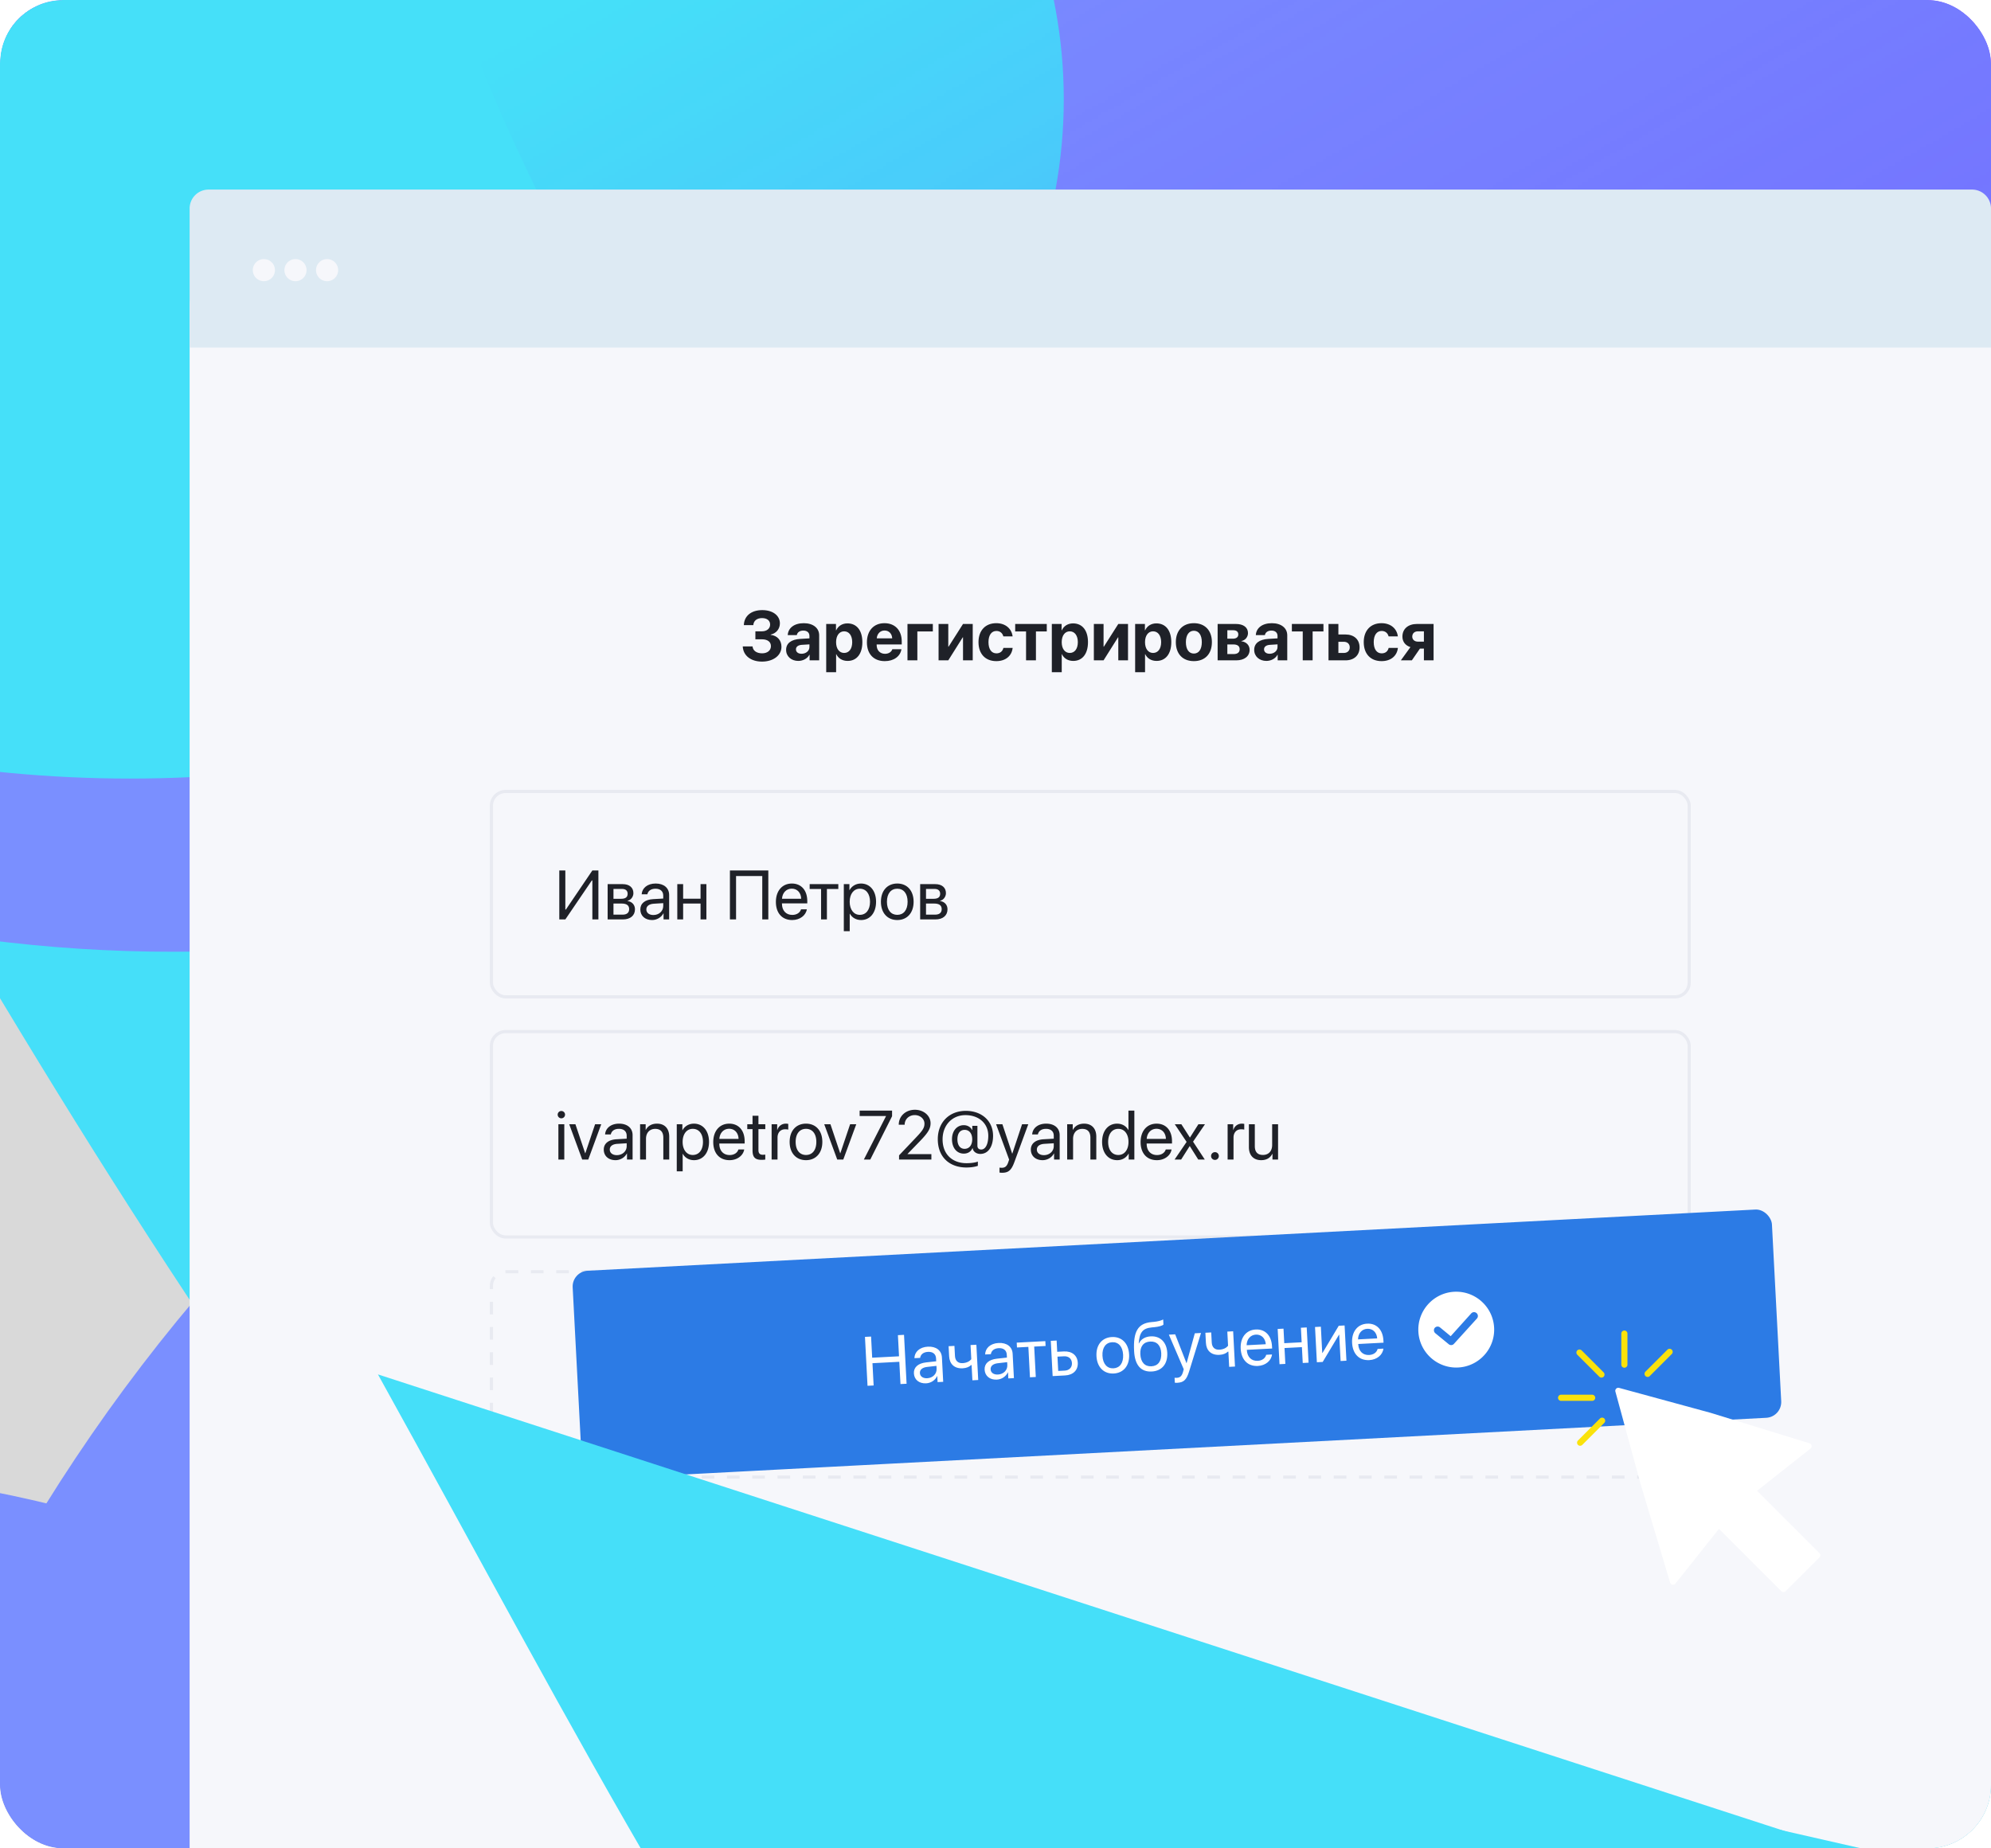 <svg width="630" height="585" fill="none" xmlns="http://www.w3.org/2000/svg"><g clip-path="url(#clip0_21_3101)"><rect y="27" width="630" height="585" rx="20" fill="#D9D9D9"/><mask id="a" style="mask-type:alpha" maskUnits="userSpaceOnUse" x="-736" y="-161" width="1582" height="1039"><path transform="rotate(179.988 845.606 877.333)" fill="#F5288F" d="M845.606 877.333h1581.17v1038.24H845.606z"/></mask><g mask="url(#a)"><g filter="url(#filter0_f_21_3101)"><circle cx="483.628" cy="767.873" r="552.457" transform="rotate(179.988 483.628 767.873)" fill="#7A8FFF"/></g><g filter="url(#filter1_f_21_3101)"><circle cx="-995.082" cy="358.757" r="552.457" transform="rotate(179.988 -995.082 358.757)" fill="#7A8FFF"/></g><g filter="url(#filter2_f_21_3101)"><circle cx="-678.274" cy="837.327" r="402.437" transform="rotate(179.988 -678.274 837.327)" fill="#6741FF"/></g><g filter="url(#filter3_f_21_3101)"><circle cx="845.435" cy="72.46" r="552.457" transform="rotate(179.988 845.435 72.46)" fill="#45DFF9"/></g><g filter="url(#filter4_f_21_3101)"><circle cx="-92.61" cy="925.159" r="461.969" transform="rotate(179.988 -92.61 925.159)" fill="#7A8FFF"/></g><path d="M778.899 910.686C226.568 809.124 57.825 423.613-201.454-44.227L973.955 337.424c119.095 224.941 246.805 654.511-195.056 573.262z" fill="#45DFF9"/><g filter="url(#filter5_f_21_3101)"><path d="M740.058 916.431c-552.33-101.562-585.205-383.379-844.484-851.22L919.115 303.17c119.095 224.94 262.805 694.51-179.057 613.261z" fill="#45DFF9"/></g><g filter="url(#filter6_f_21_3101)"><path d="M820.354 996.478C266.466 901.509 259.132 623.245 15.998 93.996L1040.43 327.373c111.27 254.691 223.04 745.077-220.076 669.105z" fill="#45DFF9"/></g><g filter="url(#filter7_f_21_3101)"><circle cx="54.795" cy="-160.737" r="461.969" transform="rotate(179.988 54.795 -160.737)" fill="#7A8FFF"/></g><path d="M1215.61 426.664C374.65 488.852-16.877-7.12-571.19-588.317l1852.48 108.113c258.43 281.56 607.08 857.118-65.68 906.868z" fill="#45DFF9"/><g filter="url(#filter8_f_21_3101)"><path d="M1308.3 536.688c-840.958 62.188-957.295-282.703-1511.608-863.9L1373.99-370.18c258.42 281.56 607.08 857.117-65.69 906.868z" fill="#B843FF"/></g><g filter="url(#filter9_f_21_3101)"><path d="M1084.43 398.624C243.474 460.812 127.136 115.922-427.177-465.275l1577.297-42.969c258.42 281.56 607.08 857.117-65.69 906.868z" fill="#B843FF"/></g><g filter="url(#filter10_f_21_3101)"><circle cx="773.945" cy="-160.892" r="552.457" transform="rotate(179.988 773.945 -160.892)" fill="#7A8FFF"/></g><g filter="url(#filter11_f_21_3101)"><path d="M621.648 329.684c-.041-189.381 153.45-342.938 342.831-342.978 189.381-.041 342.941 153.449 342.981 342.831.04 189.381-153.45 342.937-342.833 342.978-189.381.041-342.938-153.45-342.979-342.831z" fill="#45DFF9"/></g><g filter="url(#filter12_f_21_3101)"><ellipse cx="41.106" cy="31.416" rx="295.5" ry="215" transform="rotate(-180 41.106 31.416)" fill="#45E0F9"/></g></g><g filter="url(#filter13_f_21_3101)"><ellipse cx="-410.562" cy="483.514" rx="207.578" ry="315.612" transform="rotate(-34.19 -410.562 483.514)" fill="#6741FF"/></g><mask id="b" style="mask-type:alpha" maskUnits="userSpaceOnUse" x="-1190" y="-211" width="1539" height="1214"><path d="M227.837 1002.75L348.926 73.498l-858.539-283.906-254.879.636-424.568 514.458 31.77 417.611 743.678 177.052 641.449 103.401z" fill="url(#paint0_linear_21_3101)"/></mask><g mask="url(#b)"><mask id="c" style="mask-type:alpha" maskUnits="userSpaceOnUse" x="-1220" y="-271" width="1606" height="1281"><path d="M-1219.78 688.691c100.56-419.902 275.414-937.789 279.038-959.031L385.888 51.431 236.071 1009.58-1219.78 688.691z" fill="url(#paint1_linear_21_3101)"/></mask><g mask="url(#c)"><g filter="url(#filter14_f_21_3101)"><path d="M-434.866 126.566c225.789 53.754 384.985 319.385 346.05 482.929-38.936 163.543-199.004 312.255-424.792 258.5-111.889-26.638-262.603 3.433-376.147-109.656-115.585-115.121-100.839-469.938-81.198-552.437 38.936-163.544 310.299-133.091 536.087-79.336z" fill="#6741FF"/></g><g filter="url(#filter15_f_21_3101)"><path d="M-346.403 216.607c233.331 55.55 381.725 323.802 341.902 491.074-39.824 167.273-204.793 319.079-438.124 263.527-115.627-27.528-234.397-294.927-351.94-410.93-119.655-118.088-33.543-338.657-13.454-423.038 39.824-167.272 228.285 23.816 461.616 79.367z" fill="#6741FF"/></g><path d="M-507.509 150.149c203.069 52.997 320.671 317.868 277.251 484.243-43.421 166.375-196.466 318.544-399.536 265.547-100.63-26.262-234.365-13.893-332.3-127.947-99.696-116.102-12.801-335.795 9.103-419.723 43.42-166.375 242.412-255.117 445.482-202.12z" fill="#6741FF"/></g></g><mask id="d" style="mask-type:alpha" maskUnits="userSpaceOnUse" x="-241" y="-940" width="2296" height="2068"><path d="M-240.675 87.92c279.839 446.554 636.909 1016.15 649.079 1039.5L2054.61 99.496 1405.53-940-240.675 87.92z" fill="url(#paint2_linear_21_3101)"/></mask><g mask="url(#d)"><path d="M1060.99 466.336c185.67-115.936 241.82-373.502 152.2-517.027-89.62-143.524-282.392-284.943-481.6-160.554-98.718 61.641-278.487 40.542-351.144 185.249-73.961 147.306 75.416 326.104 120.624 398.505 89.619 143.525 374.251 209.763 559.92 93.827z" fill="#6741FF"/><g filter="url(#filter17_f_21_3101)"><path d="M1051.09 455.433C1250.22 331.095 1306.8 104.5 1229.77-18.869c-77.03-123.369-253.257-238.356-452.384-114.018-98.678 61.616-271.989 50.752-350.864 185.392-80.293 137.058 51.908 288.373 90.768 350.607 77.033 123.369 334.673 176.66 533.8 52.321z" fill="#6741FF"/></g><g filter="url(#filter18_f_21_3101)"><path d="M1057.12 451.664c223.18-139.359 276.98-408.75 182-560.848-94.97-152.099-303.81-299.122-526.993-159.763-110.598 69.06-319.689 33.112-403.795 190.902-85.616 160.625 82.364 361.942 130.273 438.668 94.973 152.099 395.334 230.4 618.515 91.041z" fill="#6741FF"/></g><g filter="url(#filter19_f_21_3101)"><path d="M1071.63 417.567c252.26-209.367 357.32-549.16 246.17-727.172-111.16-178.012-371.175-283.123-638.839-115.989-132.64 82.823-424.296-4.721-526.532 182.326C48.356-52.861 236.433 167.148 292.505 256.946c111.153 178.012 486.904 403.161 779.125 160.621z" fill="#6741FF"/></g><g filter="url(#filter20_f_21_3101)"><path d="M1119.49 287.555c288.2-179.959 393.1-564.236 284.43-738.279-108.68-174.043-376.75-268.163-664.957-88.204C596.144-449.749 381.26-407.891 265.697-215.27 148.059-19.188 335.555 193.661 390.376 281.457c108.676 174.044 440.906 186.057 729.114 6.098z" fill="#6741FF"/></g><g filter="url(#filter21_f_21_3101)"><path d="M1188.28 148.042c297.83-185.971 407.75-580.653 296.6-758.664-111.15-178.012-386.94-273.281-684.767-87.31-147.591 92.158-369.213 136.119-489.21 334.256-122.154 201.697 70.034 419.14 126.106 508.938 111.153 178.011 453.437 188.752 751.271 2.78z" fill="#6741FF"/></g><g filter="url(#filter22_f_21_3101)"><path d="M981.944 316.226C1242.55 153.501 1320.42-221.168 1209.27-399.18c-111.16-178.012-367.486-285.427-628.089-122.702-129.142 80.638-315.511 131.196-413.59 315.647-99.84 187.764 87.274 408.375 143.346 498.173C422.09 469.95 721.341 478.951 981.944 316.226z" fill="#6741FF"/></g></g><mask id="e" style="mask-type:alpha" maskUnits="userSpaceOnUse" x="-888" y="298" width="1299" height="789"><path d="M368.042 1086.09l42.522-433.608-1280.787-353.814-17.658 489.569L368.042 1086.09z" fill="url(#paint3_linear_21_3101)"/></mask><g mask="url(#e)"><mask id="f" style="mask-type:alpha" maskUnits="userSpaceOnUse" x="-851" y="276" width="1268" height="866"><path d="M416.606 542.581l-87.447 599.369-1179.845-339.88 64.352-525.593 1202.94 266.104z" fill="url(#paint4_linear_21_3101)"/></mask><g mask="url(#f)"><path d="M-424.592 605.116c183.019 178.057 389.98 187.815 538.904 178.8l121.996 1.069 78.128 16.418-128.001 155.973-225.57-21.211-506.621-135.063s-393.708-233.977-280.265-236.171c96.956-13.812 211.488-95.398 401.429 40.185z" fill="#5B0EFF"/><g filter="url(#filter23_f_21_3101)"><path d="M-424.592 605.116c196.617 154.141 199.11 167.291 461.33 182.356l199.57-2.487 78.128 16.418-128.001 155.973-225.57-21.211-506.621-135.063s-393.708-233.977-280.265-236.171c96.956-13.812 211.488-95.398 401.429 40.185z" fill="#5B0EFF"/></g><g filter="url(#filter24_f_21_3101)"><path d="M-424.592 605.116c261.147 242.217 264.345 158.124 526.565 173.189l75.975-2.146 79.22 8.634 57.268 16.61-128.001 155.973-225.57-21.211-506.621-135.063s-393.708-233.977-280.265-236.171c96.956-13.812 210.397-121.15 401.429 40.185z" fill="#5B0EFF"/></g><g filter="url(#filter25_f_21_3101)"><path d="M-472.032 576.438c261.147 242.217 287.844 317.021 611.794 201.537l75.975-2.146 120.938 8.253 95.056 16.28-245.578 156.694-225.57-21.211-506.621-135.063s-393.708-233.977-280.265-236.171c96.956-13.812 163.239-149.508 354.271 11.827z" fill="#5B0EFF"/></g><g filter="url(#filter26_f_21_3101)"><path d="M-478.737 563.021c174.234 235.813 326.24 283.192 566.044 208.313l314.017-87.408 41.501 65.171-11.094 51.265-245.578 156.694-225.57-21.211-506.621-135.063s-393.708-233.977-280.265-236.171c96.956-13.812 119.777-260.125 347.566-1.59z" fill="#5B0EFF"/></g></g></g><path d="M60 97c0-5.523 4.477-10 10-10h550c5.523 0 10 4.477 10 10v505c0 5.523-4.477 10-10 10H60V97z" fill="#F6F7FB"/><path d="M60 66a6 6 0 016-6h558a6 6 0 016 6v44H60V66z" fill="#DDEAF3"/><path fill-rule="evenodd" clip-rule="evenodd" d="M83.5 89a3.5 3.5 0 100-7 3.5 3.5 0 000 7zm10 0a3.5 3.5 0 100-7 3.5 3.5 0 000 7zm13.5-3.5a3.5 3.5 0 11-7 0 3.5 3.5 0 017 0z" fill="#F6F7FB"/><path d="M239.022 202.34v-2.525h2.052c1.547 0 2.611-.859 2.611-2.138 0-1.267-.978-2.051-2.568-2.051-1.611 0-2.664.859-2.75 2.223h-2.997c.108-2.922 2.353-4.748 5.833-4.748 3.319 0 5.575 1.708 5.575 4.201 0 1.75-1.181 3.179-2.922 3.544v.086c2.095.237 3.416 1.708 3.416 3.782 0 2.717-2.578 4.683-6.144 4.683-3.545 0-5.962-1.901-6.102-4.802h3.105c.097 1.332 1.267 2.181 3.029 2.181 1.665 0 2.782-.924 2.782-2.277 0-1.354-1.063-2.159-2.836-2.159h-2.084zm14.61 4.576c1.364 0 2.492-.892 2.492-2.138v-.838l-2.428.151c-1.171.086-1.837.612-1.837 1.428 0 .86.709 1.397 1.773 1.397zm-1.031 2.266c-2.192 0-3.857-1.418-3.857-3.491 0-2.095 1.611-3.308 4.48-3.48l2.9-.172v-.763c0-1.074-.752-1.697-1.934-1.697-1.17 0-1.912.58-2.062 1.429h-2.868c.118-2.235 2.019-3.771 5.07-3.771 2.954 0 4.877 1.525 4.877 3.846V209h-3.029v-1.762h-.065c-.644 1.225-2.073 1.944-3.512 1.944zm15.554-11.88c2.922 0 4.716 2.223 4.716 5.94 0 3.706-1.783 5.94-4.662 5.94-1.676 0-2.965-.816-3.577-2.116h-.065v5.694h-3.136v-15.276h3.093v2.009h.065c.623-1.354 1.901-2.191 3.566-2.191zm-1.052 9.356c1.568 0 2.556-1.321 2.556-3.416 0-2.084-.988-3.427-2.556-3.427-1.537 0-2.546 1.364-2.546 3.427 0 2.084 1.009 3.416 2.546 3.416zm12.793-7.101c-1.375 0-2.363 1.042-2.47 2.482h4.887c-.064-1.472-1.02-2.482-2.417-2.482zm2.46 5.919h2.879c-.343 2.256-2.406 3.771-5.253 3.771-3.544 0-5.671-2.267-5.671-5.951 0-3.674 2.148-6.059 5.553-6.059 3.352 0 5.468 2.267 5.468 5.769v.956h-7.938v.193c0 1.644 1.042 2.772 2.642 2.772 1.15 0 2.03-.57 2.32-1.451zm12.816-5.629h-4.899V209h-3.126v-11.516h8.025v2.363zM300.06 209h-3.073v-11.516h3.073v7.197h.086l4.576-7.197h3.072V209h-3.072v-7.283h-.086L300.06 209zm20.356-7.584h-2.933c-.257-.999-1.009-1.719-2.202-1.719-1.547 0-2.503 1.332-2.503 3.534 0 2.245.956 3.556 2.514 3.556 1.171 0 1.944-.634 2.213-1.719h2.922c-.28 2.546-2.245 4.179-5.167 4.179-3.459 0-5.64-2.278-5.64-6.016 0-3.674 2.181-5.994 5.618-5.994 2.965 0 4.877 1.762 5.178 4.179zm10.807-3.932v2.363h-3.427V209h-3.126v-9.153h-3.438v-2.363h9.991zm8.325-.182c2.922 0 4.716 2.223 4.716 5.94 0 3.706-1.784 5.94-4.662 5.94-1.676 0-2.965-.816-3.578-2.116h-.064v5.694h-3.137v-15.276h3.094v2.009h.064c.623-1.354 1.902-2.191 3.567-2.191zm-1.053 9.356c1.568 0 2.557-1.321 2.557-3.416 0-2.084-.989-3.427-2.557-3.427-1.536 0-2.546 1.364-2.546 3.427 0 2.084 1.01 3.416 2.546 3.416zM349.194 209h-3.072v-11.516h3.072v7.197h.086l4.576-7.197h3.073V209h-3.073v-7.283h-.085L349.194 209zm16.715-11.698c2.922 0 4.716 2.223 4.716 5.94 0 3.706-1.783 5.94-4.662 5.94-1.676 0-2.965-.816-3.577-2.116h-.065v5.694h-3.136v-15.276h3.093v2.009h.065c.623-1.354 1.901-2.191 3.566-2.191zm-1.053 9.356c1.569 0 2.557-1.321 2.557-3.416 0-2.084-.988-3.427-2.557-3.427-1.536 0-2.545 1.364-2.545 3.427 0 2.084 1.009 3.416 2.545 3.416zm12.913 2.589c-3.481 0-5.705-2.235-5.705-6.016 0-3.727 2.256-5.994 5.705-5.994 3.448 0 5.704 2.256 5.704 5.994 0 3.792-2.224 6.016-5.704 6.016zm0-2.396c1.536 0 2.513-1.299 2.513-3.609 0-2.288-.988-3.609-2.513-3.609-1.526 0-2.525 1.321-2.525 3.609 0 2.31.978 3.609 2.525 3.609zm12.45-7.38h-1.859v2.675h1.698c1.149 0 1.772-.483 1.772-1.353 0-.838-.58-1.322-1.611-1.322zm0 4.491h-1.859v3.05h1.998c1.225 0 1.902-.537 1.902-1.536s-.709-1.514-2.041-1.514zM385.288 209v-11.516h5.769c2.395 0 3.835 1.085 3.835 2.901 0 1.235-.903 2.309-2.084 2.492v.086c1.536.182 2.599 1.256 2.599 2.707 0 2.019-1.633 3.33-4.243 3.33h-5.876zm16.457-2.084c1.364 0 2.492-.892 2.492-2.138v-.838l-2.427.151c-1.171.086-1.837.612-1.837 1.428 0 .86.709 1.397 1.772 1.397zm-1.031 2.266c-2.192 0-3.857-1.418-3.857-3.491 0-2.095 1.612-3.308 4.48-3.48l2.9-.172v-.763c0-1.074-.752-1.697-1.933-1.697-1.171 0-1.912.58-2.063 1.429h-2.868c.118-2.235 2.02-3.771 5.07-3.771 2.954 0 4.877 1.525 4.877 3.846V209h-3.029v-1.762h-.064c-.645 1.225-2.074 1.944-3.513 1.944zm18.057-11.698v2.363h-3.426V209h-3.126v-9.153h-3.438v-2.363h9.99zm6.457 5.64h-1.73v3.534h1.73c1.138 0 1.869-.72 1.869-1.773 0-1.052-.742-1.761-1.869-1.761zM420.372 209v-11.516h3.126v3.33h2.245c2.718 0 4.458 1.59 4.458 4.093s-1.74 4.093-4.458 4.093h-5.371zm21.946-7.584h-2.932c-.258-.999-1.01-1.719-2.202-1.719-1.547 0-2.503 1.332-2.503 3.534 0 2.245.956 3.556 2.513 3.556 1.171 0 1.945-.634 2.213-1.719h2.922c-.279 2.546-2.245 4.179-5.167 4.179-3.459 0-5.64-2.278-5.64-6.016 0-3.674 2.181-5.994 5.619-5.994 2.964 0 4.877 1.762 5.177 4.179zm6.36 1.665h1.88v-3.266h-1.88c-1.107 0-1.805.655-1.805 1.676 0 .924.709 1.59 1.805 1.59zm1.88 5.919v-3.717h-1.257L446.744 209h-3.48l3.029-4.19c-1.568-.494-2.535-1.675-2.535-3.33 0-2.449 1.815-3.996 4.608-3.996h5.253V209h-3.061z" fill="#1F2128"/><rect x="155.5" y="250.5" width="379" height="65" rx="4.5" stroke="#E8EAF1"/><path d="M187.437 291v-12.332h-.172L178.886 291h-1.912v-15.501h1.912v12.375h.172l8.379-12.375h1.912V291h-1.912zm9.356-9.657h-2.675v3.126h2.396c1.407 0 2.084-.516 2.084-1.59 0-.989-.634-1.536-1.805-1.536zm-.129 4.629h-2.546v3.513h2.879c1.354 0 2.084-.612 2.084-1.74 0-1.193-.784-1.773-2.417-1.773zM192.271 291v-11.172h4.78c2.095 0 3.373 1.085 3.373 2.857 0 1.139-.806 2.192-1.837 2.407v.085c1.407.194 2.331 1.214 2.331 2.611 0 1.976-1.461 3.212-3.835 3.212h-4.812zm14.48-1.397c1.762 0 3.115-1.235 3.115-2.846v-.913l-2.986.182c-1.504.097-2.363.763-2.363 1.816 0 1.063.891 1.761 2.234 1.761zm-.419 1.59c-2.224 0-3.717-1.343-3.717-3.351 0-1.913 1.472-3.116 4.05-3.266l3.201-.183v-.934c0-1.365-.902-2.181-2.449-2.181-1.439 0-2.342.677-2.578 1.773h-1.805c.129-1.934 1.783-3.416 4.426-3.416 2.621 0 4.275 1.417 4.275 3.641V291h-1.772v-1.923h-.043c-.666 1.278-2.084 2.116-3.588 2.116zm15.34-.193v-5.028h-5.511V291h-1.848v-11.172h1.848v4.608h5.511v-4.608h1.848V291h-1.848zm21.441 0h-1.912v-13.74h-8.293V291h-1.944v-15.501h12.149V291zm7.423-9.743c-1.751 0-2.975 1.342-3.094 3.201h6.07c-.043-1.869-1.214-3.201-2.976-3.201zm2.933 6.542h1.837c-.323 1.955-2.213 3.394-4.652 3.394-3.201 0-5.145-2.224-5.145-5.736 0-3.47 1.976-5.822 5.059-5.822 3.019 0 4.877 2.191 4.877 5.575v.709h-8.013v.107c0 2.138 1.256 3.545 3.265 3.545 1.418 0 2.46-.72 2.772-1.772zm11.795-7.971v1.536h-3.61V291h-1.847v-9.636h-3.61v-1.536h9.067zm7.165-.193c2.846 0 4.78 2.277 4.78 5.779s-1.923 5.779-4.737 5.779c-1.601 0-2.89-.784-3.556-2.009h-.043v5.543h-1.869v-14.899h1.772v1.891h.043c.688-1.257 1.988-2.084 3.61-2.084zm-.366 9.915c1.988 0 3.234-1.601 3.234-4.136 0-2.525-1.246-4.136-3.234-4.136-1.912 0-3.201 1.654-3.201 4.136 0 2.492 1.289 4.136 3.201 4.136zm11.86 1.643c-3.094 0-5.178-2.224-5.178-5.779 0-3.567 2.084-5.779 5.178-5.779 3.083 0 5.167 2.212 5.167 5.779 0 3.555-2.084 5.779-5.167 5.779zm0-1.643c1.976 0 3.265-1.504 3.265-4.136s-1.289-4.136-3.265-4.136c-1.977 0-3.277 1.504-3.277 4.136s1.3 4.136 3.277 4.136zm11.763-8.207h-2.675v3.126h2.395c1.407 0 2.084-.516 2.084-1.59 0-.989-.634-1.536-1.804-1.536zm-.129 4.629h-2.546v3.513h2.879c1.353 0 2.084-.612 2.084-1.74 0-1.193-.785-1.773-2.417-1.773zM291.163 291v-11.172h4.78c2.095 0 3.373 1.085 3.373 2.857 0 1.139-.805 2.192-1.837 2.407v.085c1.408.194 2.332 1.214 2.332 2.611 0 1.976-1.461 3.212-3.835 3.212h-4.813z" fill="#1F2128"/><rect x="155.5" y="326.5" width="379" height="65" rx="4.5" stroke="#E8EAF1"/><path d="M176.687 367v-11.172h1.869V367h-1.869zm.934-13.052c-.634 0-1.16-.526-1.16-1.16 0-.645.526-1.16 1.16-1.16.645 0 1.171.515 1.171 1.16a1.17 1.17 0 01-1.171 1.16zm12.622 1.88L186.14 367h-1.912l-4.115-11.172h1.966l3.083 9.184h.043l3.094-9.184h1.944zm4.942 9.775c1.761 0 3.115-1.235 3.115-2.846v-.913l-2.987.182c-1.503.097-2.363.763-2.363 1.816 0 1.063.892 1.761 2.235 1.761zm-.419 1.59c-2.224 0-3.717-1.343-3.717-3.351 0-1.913 1.472-3.116 4.05-3.266l3.201-.183v-.934c0-1.365-.903-2.181-2.449-2.181-1.44 0-2.342.677-2.579 1.773h-1.804c.129-1.934 1.783-3.416 4.426-3.416 2.621 0 4.275 1.417 4.275 3.641V367h-1.773v-1.923h-.042c-.666 1.278-2.084 2.116-3.588 2.116zm7.777-.193v-11.172h1.762v1.783h.043c.623-1.203 1.815-1.976 3.545-1.976 2.449 0 3.867 1.579 3.867 4.114V367h-1.869v-6.918c0-1.805-.849-2.793-2.568-2.793-1.761 0-2.911 1.246-2.911 3.137V367h-1.869zm17.026-11.365c2.847 0 4.781 2.277 4.781 5.779s-1.923 5.779-4.738 5.779c-1.6 0-2.889-.784-3.555-2.009h-.043v5.543h-1.869v-14.899h1.772v1.891h.043c.687-1.257 1.987-2.084 3.609-2.084zm-.365 9.915c1.987 0 3.234-1.601 3.234-4.136 0-2.525-1.247-4.136-3.234-4.136-1.912 0-3.201 1.654-3.201 4.136 0 2.492 1.289 4.136 3.201 4.136zm11.516-8.293c-1.751 0-2.976 1.342-3.094 3.201h6.069c-.043-1.869-1.214-3.201-2.975-3.201zm2.932 6.542h1.837c-.322 1.955-2.213 3.394-4.651 3.394-3.201 0-5.146-2.224-5.146-5.736 0-3.47 1.977-5.822 5.06-5.822 3.019 0 4.877 2.191 4.877 5.575v.709h-8.014v.107c0 2.138 1.257 3.545 3.266 3.545 1.418 0 2.46-.72 2.771-1.772zm4.469-10.667h1.869v2.696h2.17v1.536h-2.17v6.639c0 1.02.43 1.482 1.386 1.482.215 0 .645-.032.773-.054V367c-.225.053-.741.086-1.181.086-2.052 0-2.847-.838-2.847-2.987v-6.735h-1.665v-1.536h1.665v-2.696zM244.158 367v-11.172h1.762v1.826h.043c.365-1.235 1.396-2.019 2.707-2.019.322 0 .601.053.752.075v1.815c-.151-.054-.548-.107-.999-.107-1.45 0-2.396 1.042-2.396 2.621V367h-1.869zm10.882.193c-3.094 0-5.178-2.224-5.178-5.779 0-3.567 2.084-5.779 5.178-5.779 3.083 0 5.167 2.212 5.167 5.779 0 3.555-2.084 5.779-5.167 5.779zm0-1.643c1.977 0 3.266-1.504 3.266-4.136s-1.289-4.136-3.266-4.136-3.276 1.504-3.276 4.136 1.299 4.136 3.276 4.136zm15.898-9.722L266.835 367h-1.912l-4.114-11.172h1.965l3.083 9.184h.043l3.094-9.184h1.944zM273.345 367l7.014-13.74v-.042h-8.346v-1.719h10.258v1.794L275.375 367h-2.03zm11.043-11.032c0-2.708 2.191-4.727 5.113-4.727 2.771 0 4.952 1.88 4.952 4.254 0 1.729-.784 3.018-3.373 5.693l-3.921 4.05v.043h7.552V367h-10.227v-1.332l5.457-5.747c2.084-2.192 2.579-3.019 2.579-4.308 0-1.493-1.365-2.686-3.073-2.686-1.815 0-3.19 1.311-3.19 3.041v.01h-1.869v-.01zm20.85 1.632c-1.439 0-2.288 1.118-2.288 2.997 0 1.87.86 3.008 2.267 3.008 1.471 0 2.417-1.171 2.417-3.008s-.935-2.997-2.396-2.997zm.376-6.015c4.995 0 8.615 3.169 8.615 7.906 0 3.437-1.525 5.726-4.039 5.726-1.224 0-2.277-.731-2.406-1.805h-.086c-.462 1.085-1.461 1.708-2.728 1.708-2.235 0-3.739-1.837-3.739-4.566 0-2.61 1.537-4.436 3.739-4.436 1.149 0 2.191.601 2.599 1.515h.086v-1.311h1.622v6.306c0 .698.387 1.192 1.214 1.192 1.279 0 2.224-1.568 2.224-4.351 0-3.899-2.965-6.531-7.24-6.531-4.179 0-7.219 3.18-7.219 7.67 0 4.866 3.244 7.541 7.562 7.541 1.44 0 2.901-.204 3.599-.515v1.353c-.945.333-2.234.526-3.62.526-5.242 0-9.056-3.19-9.056-8.969 0-5.361 3.653-8.959 8.873-8.959zm11.462 19.593c-.225 0-.601-.021-.805-.064v-1.568c.204.043.494.053.73.053 1.042 0 1.622-.505 2.052-1.804l.258-.785-4.125-11.182h1.998l3.093 9.303h.033l3.093-9.303h1.966l-4.393 11.956c-.956 2.61-1.88 3.394-3.9 3.394zm13.245-5.575c1.762 0 3.116-1.235 3.116-2.846v-.913l-2.987.182c-1.504.097-2.363.763-2.363 1.816 0 1.063.892 1.761 2.234 1.761zm-.419 1.59c-2.223 0-3.716-1.343-3.716-3.351 0-1.913 1.471-3.116 4.049-3.266l3.202-.183v-.934c0-1.365-.903-2.181-2.45-2.181-1.439 0-2.341.677-2.578 1.773h-1.805c.129-1.934 1.784-3.416 4.426-3.416 2.621 0 4.276 1.417 4.276 3.641V367h-1.773v-1.923h-.043c-.666 1.278-2.084 2.116-3.588 2.116zm7.778-.193v-11.172h1.761v1.783h.043c.623-1.203 1.816-1.976 3.545-1.976 2.45 0 3.867 1.579 3.867 4.114V367h-1.869v-6.918c0-1.805-.848-2.793-2.567-2.793-1.762 0-2.911 1.246-2.911 3.137V367h-1.869zm15.834.193c-2.847 0-4.781-2.277-4.781-5.779s1.923-5.779 4.738-5.779c1.6 0 2.889.784 3.555 2.008h.043v-6.144h1.869V367h-1.783v-1.891h-.032c-.72 1.289-1.998 2.084-3.609 2.084zm.354-9.915c-1.976 0-3.222 1.611-3.222 4.136 0 2.535 1.246 4.136 3.222 4.136 1.923 0 3.212-1.633 3.212-4.136 0-2.492-1.289-4.136-3.212-4.136zm12.074-.021c-1.751 0-2.975 1.342-3.093 3.201h6.069c-.043-1.869-1.214-3.201-2.976-3.201zm2.933 6.542h1.837c-.322 1.955-2.213 3.394-4.651 3.394-3.202 0-5.146-2.224-5.146-5.736 0-3.47 1.977-5.822 5.06-5.822 3.018 0 4.877 2.191 4.877 5.575v.709h-8.014v.107c0 2.138 1.257 3.545 3.266 3.545 1.417 0 2.459-.72 2.771-1.772zm7.605-1.053h-.042L373.741 367h-2.073l3.803-5.586-3.739-5.586h2.084l2.686 4.189h.043l2.653-4.189h2.084l-3.77 5.511 3.717 5.661h-2.074l-2.675-4.254zm7.96 4.361a1.21 1.21 0 01-1.224-1.224 1.21 1.21 0 011.224-1.225 1.21 1.21 0 011.225 1.225 1.21 1.21 0 01-1.225 1.224zm4.007-.107v-11.172h1.762v1.826h.043c.365-1.235 1.396-2.019 2.707-2.019.322 0 .602.053.752.075v1.815c-.15-.054-.548-.107-.999-.107-1.45 0-2.396 1.042-2.396 2.621V367h-1.869zm15.963-11.172V367h-1.772v-1.816h-.043c-.666 1.289-1.826 2.009-3.545 2.009-2.439 0-3.867-1.579-3.867-4.114v-7.251h1.869v6.918c0 1.815.848 2.793 2.578 2.793 1.815 0 2.911-1.246 2.911-3.148v-6.563h1.869z" fill="#1F2128"/><rect x="155.5" y="402.5" width="379" height="65" rx="4.5" stroke="#E8EAF1" stroke-dasharray="4 4"/><rect x="180.946" y="402.449" width="380" height="66" rx="5" transform="rotate(-3 180.946 402.449)" fill="#2C7BE5"/><path d="M286.866 437.955l-1.931.101-.369-7.048-8.496.445.369 7.048-1.931.101-.811-15.479 1.931-.102.351 6.694 8.496-.445-.351-6.694 1.931-.101.811 15.48zm6.535-1.741c1.759-.092 3.047-1.397 2.962-3.006l-.048-.912-2.972.339c-1.497.175-2.32.885-2.265 1.936.055 1.062.982 1.713 2.323 1.643zm-.335 1.609c-2.221.117-3.782-1.146-3.887-3.152-.1-1.91 1.307-3.188 3.873-3.473l3.187-.35-.048-.933c-.072-1.363-1.016-2.131-2.56-2.05-1.438.076-2.304.799-2.482 1.905l-1.802.095c.027-1.938 1.602-3.505 4.24-3.643 2.618-.138 4.344 1.192 4.461 3.413l.404 7.713-1.77.092-.101-1.92-.043.002c-.598 1.312-1.97 2.223-3.472 2.301zm16.467-1.056l-1.845.096-.252-4.816-.161.008c-.574.547-1.446.947-2.658 1.011-2.671.14-4.161-1.406-4.286-3.788l-.168-3.207 1.845-.097.167 3.186c.076 1.459.908 2.351 2.41 2.273 1.384-.073 2.269-.636 2.753-1.242l-.235-4.484 1.846-.097.584 11.157zm6.246-1.726c1.759-.092 3.046-1.397 2.962-3.006l-.048-.912-2.973.339c-1.497.175-2.32.885-2.265 1.937.056 1.062.983 1.712 2.324 1.642zm-.335 1.61c-2.221.116-3.782-1.147-3.888-3.153-.1-1.909 1.307-3.188 3.874-3.473l3.187-.35-.049-.933c-.071-1.362-1.015-2.131-2.56-2.05-1.437.076-2.303.799-2.482 1.905l-1.802.095c.028-1.938 1.602-3.505 4.241-3.643 2.617-.137 4.344 1.192 4.46 3.413l.404 7.713-1.77.093-.1-1.921-.043.003c-.598 1.311-1.971 2.222-3.472 2.301zm15.324-12.184l.081 1.534-3.605.189.505 9.622-1.846.097-.504-9.623-3.604.189-.081-1.534 9.054-.474zm5.921 4.799l-2.081.109.237 4.527 2.081-.109c1.448-.076 2.334-1.026 2.263-2.388-.072-1.373-1.063-2.214-2.5-2.139zm-3.609 6.267l-.585-11.157 1.846-.097.186 3.562 2.113-.111c2.554-.134 4.272 1.25 4.394 3.578.122 2.328-1.442 3.884-3.995 4.017l-3.959.208zm19.341-.82c-3.089.162-5.287-1.95-5.473-5.501-.187-3.561 1.779-5.88 4.868-6.042 3.079-.161 5.276 1.939 5.463 5.501.186 3.551-1.779 5.88-4.858 6.042zm-.086-1.642c1.974-.103 3.183-1.672 3.045-4.301-.138-2.628-1.504-4.062-3.478-3.959-1.974.104-3.193 1.674-3.055 4.302.137 2.628 1.514 4.062 3.488 3.958zm12.101 1.012c-3.422.179-5.345-2.022-5.577-6.452-.323-6.158 1.174-8.807 5.499-9.195l.824-.076c1.07-.109 2.261-.387 2.876-.753l.085 1.631c-.337.34-1.502.681-2.787.802l-.824.076c-3.094.28-3.945 1.691-4.221 5.051l.086-.005c.66-1.358 2.019-2.117 3.735-2.207 3.015-.158 5.046 1.865 5.221 5.191.183 3.508-1.688 5.768-4.917 5.937zm-.087-1.652c2.092-.11 3.228-1.621 3.094-4.185-.128-2.435-1.412-3.756-3.504-3.646-2.103.11-3.242 1.558-3.115 3.993.135 2.564 1.423 3.948 3.525 3.838zm8.202 5.218c-.226.011-.602.01-.808-.023l-.082-1.566c.206.032.496.028.732.016 1.04-.055 1.593-.589 1.954-1.91l.217-.797-4.705-10.951 1.995-.105 3.577 9.129.032-.002 2.603-9.452 1.963-.103-3.762 12.17c-.818 2.656-1.7 3.488-3.716 3.594zm18.232-5.14l-1.845.096-.252-4.816-.161.008c-.574.547-1.446.947-2.658 1.011-2.671.14-4.161-1.406-4.286-3.788l-.168-3.207 1.845-.097.167 3.186c.076 1.459.908 2.351 2.41 2.272 1.384-.072 2.269-.635 2.753-1.241l-.235-4.484 1.845-.097.585 11.157zm6.603-10.103c-1.749.092-2.902 1.497-2.922 3.359l6.061-.318c-.141-1.864-1.38-3.133-3.139-3.041zm3.27 6.38l1.835-.096c-.22 1.969-2.032 3.505-4.467 3.633-3.197.167-5.255-1.951-5.439-5.459-.182-3.465 1.669-5.918 4.748-6.079 3.014-.158 4.985 1.933 5.162 5.312l.037.708-8.003.419.006.108c.112 2.134 1.441 3.474 3.447 3.369 1.416-.074 2.418-.848 2.674-1.915zm11.561 2.599l-.264-5.02-5.503.288.263 5.021-1.845.097-.584-11.157 1.845-.097.241 4.602 5.503-.288-.241-4.602 1.845-.097.585 11.157-1.845.096zm6.318-.331l-1.845.097-.585-11.157 1.845-.096.436 8.303.085-.005 5.143-8.595 1.846-.097.584 11.157-1.845.096-.435-8.303-.086.005-5.143 8.595zm14.101-10.495c-1.749.091-2.901 1.496-2.922 3.358l6.061-.317c-.141-1.865-1.38-3.133-3.139-3.041zm3.271 6.379l1.834-.096c-.219 1.969-2.032 3.506-4.467 3.633-3.197.168-5.255-1.951-5.439-5.459-.181-3.465 1.669-5.917 4.748-6.079 3.015-.158 4.985 1.933 5.162 5.313l.037.708-8.002.419.005.107c.112 2.135 1.441 3.474 3.447 3.369 1.416-.074 2.419-.847 2.675-1.915z" fill="#fff"/><g clip-path="url(#clip1_21_3101)"><path d="M460.163 408.845c-6.607.346-11.702 6.004-11.356 12.612.347 6.607 6.005 11.702 12.612 11.355 6.608-.346 11.702-6.004 11.356-12.611-.347-6.608-6.005-11.702-12.612-11.356zm7.16 8.479l-7.26 8a1.18 1.18 0 01-1.65.117l-4.249-3.482a1.22 1.22 0 01-.178-1.677 1.19 1.19 0 011.679-.148l3.368 2.774 6.489-7.206a1.198 1.198 0 011.712-.09c.505.456.545 1.206.089 1.712z" fill="#fff"/></g><g filter="url(#filter27_f_21_3101)"><path d="M595.844 898.895C327.523 849.557 245.548 662.276 119.591 435l571.012 185.405c57.854 109.276 119.898 317.961-94.759 278.49z" fill="#45DFF9"/><g filter="url(#filter28_f_21_3101)"><path d="M576.976 901.686c-268.321-49.338-284.292-186.245-410.249-413.521l497.234 115.599c57.855 109.276 127.672 337.393-86.985 297.922z" fill="#45DFF9"/></g><g filter="url(#filter29_f_21_3101)"><path d="M615.984 940.573c-269.079-46.136-272.641-181.316-390.756-438.424l497.667 113.374c54.056 123.728 108.351 361.958-106.911 325.05z" fill="#45DFF9"/></g></g><g clip-path="url(#clip2_21_3101)" fill-rule="evenodd" clip-rule="evenodd"><path d="M564.328 503.887a.912.912 0 01-.681-.292l-19.728-19.713-13.779 17.314a.995.995 0 01-.941.356.946.946 0 01-.746-.681l-9.369-31.335v-.017l-7.928-29.066a.953.953 0 01.244-.94.955.955 0 01.94-.243l29.066 7.927c.016 0 .016 0 .032.016l31.125 9.581c.341.113.6.389.665.746a.96.96 0 01-.357.94l-16.892 13.358 19.729 19.728a1 1 0 01.292.681c0 .26-.097.503-.292.681l-10.699 10.699c-.187.168-.43.26-.681.26z" fill="#fff"/><path d="M506.731 436.012a.934.934 0 01-.681-.292l-6.954-6.939a.987.987 0 010-1.377.988.988 0 011.378 0l6.954 6.954a.988.988 0 010 1.378 1.057 1.057 0 01-.697.276zm7.262-3.129a.975.975 0 01-.972-.973v-9.824c0-.535.437-.972.972-.972.535 0 .973.437.973.972v9.824a.976.976 0 01-.973.973zm7.344 2.918a.935.935 0 01-.681-.292.988.988 0 010-1.378l6.954-6.955a.99.99 0 011.378 0c.389.373.373.989 0 1.378l-6.954 6.955a.909.909 0 01-.697.292zm-21.35 21.787a.934.934 0 01-.681-.291.988.988 0 010-1.378l6.955-6.955a.988.988 0 011.378 0 .99.99 0 010 1.378l-6.955 6.955a1.028 1.028 0 01-.697.291zm3.81-14.217h-9.824a.975.975 0 01-.973-.972c0-.535.438-.973.973-.973h9.824c.535 0 .972.438.972.973a.964.964 0 01-.972.972z" fill="#FAE20B"/></g></g><defs><filter id="filter0_f_21_3101" x="-621.286" y="-337.041" width="2209.83" height="2209.83" filterUnits="userSpaceOnUse" color-interpolation-filters="sRGB"><feFlood flood-opacity="0" result="BackgroundImageFix"/><feBlend in="SourceGraphic" in2="BackgroundImageFix" result="shape"/><feGaussianBlur stdDeviation="276.229" result="effect1_foregroundBlur_21_3101"/></filter><filter id="filter1_f_21_3101" x="-2100" y="-746.157" width="2209.83" height="2209.83" filterUnits="userSpaceOnUse" color-interpolation-filters="sRGB"><feFlood flood-opacity="0" result="BackgroundImageFix"/><feBlend in="SourceGraphic" in2="BackgroundImageFix" result="shape"/><feGaussianBlur stdDeviation="276.229" result="effect1_foregroundBlur_21_3101"/></filter><filter id="filter2_f_21_3101" x="-1633.17" y="-117.567" width="1909.79" height="1909.79" filterUnits="userSpaceOnUse" color-interpolation-filters="sRGB"><feFlood flood-opacity="0" result="BackgroundImageFix"/><feBlend in="SourceGraphic" in2="BackgroundImageFix" result="shape"/><feGaussianBlur stdDeviation="276.229" result="effect1_foregroundBlur_21_3101"/></filter><filter id="filter3_f_21_3101" x="-259.48" y="-1032.45" width="2209.83" height="2209.83" filterUnits="userSpaceOnUse" color-interpolation-filters="sRGB"><feFlood flood-opacity="0" result="BackgroundImageFix"/><feBlend in="SourceGraphic" in2="BackgroundImageFix" result="shape"/><feGaussianBlur stdDeviation="276.229" result="effect1_foregroundBlur_21_3101"/></filter><filter id="filter4_f_21_3101" x="-1107.04" y="-89.267" width="2028.85" height="2028.85" filterUnits="userSpaceOnUse" color-interpolation-filters="sRGB"><feFlood flood-opacity="0" result="BackgroundImageFix"/><feBlend in="SourceGraphic" in2="BackgroundImageFix" result="shape"/><feGaussianBlur stdDeviation="276.229" result="effect1_foregroundBlur_21_3101"/></filter><filter id="filter5_f_21_3101" x="-165.73" y="3.908" width="1267.19" height="983.164" filterUnits="userSpaceOnUse" color-interpolation-filters="sRGB"><feFlood flood-opacity="0" result="BackgroundImageFix"/><feBlend in="SourceGraphic" in2="BackgroundImageFix" result="shape"/><feGaussianBlur stdDeviation="30.652" result="effect1_foregroundBlur_21_3101"/></filter><filter id="filter6_f_21_3101" x="-110.698" y="-32.699" width="1377.73" height="1163.78" filterUnits="userSpaceOnUse" color-interpolation-filters="sRGB"><feFlood flood-opacity="0" result="BackgroundImageFix"/><feBlend in="SourceGraphic" in2="BackgroundImageFix" result="shape"/><feGaussianBlur stdDeviation="63.348" result="effect1_foregroundBlur_21_3101"/></filter><filter id="filter7_f_21_3101" x="-959.631" y="-1175.16" width="2028.85" height="2028.85" filterUnits="userSpaceOnUse" color-interpolation-filters="sRGB"><feFlood flood-opacity="0" result="BackgroundImageFix"/><feBlend in="SourceGraphic" in2="BackgroundImageFix" result="shape"/><feGaussianBlur stdDeviation="276.229" result="effect1_foregroundBlur_21_3101"/></filter><filter id="filter8_f_21_3101" x="-350.948" y="-517.82" width="2196.56" height="1209.35" filterUnits="userSpaceOnUse" color-interpolation-filters="sRGB"><feFlood flood-opacity="0" result="BackgroundImageFix"/><feBlend in="SourceGraphic" in2="BackgroundImageFix" result="shape"/><feGaussianBlur stdDeviation="73.82" result="effect1_foregroundBlur_21_3101"/></filter><filter id="filter9_f_21_3101" x="-536.716" y="-617.783" width="2120.36" height="1133.15" filterUnits="userSpaceOnUse" color-interpolation-filters="sRGB"><feFlood flood-opacity="0" result="BackgroundImageFix"/><feBlend in="SourceGraphic" in2="BackgroundImageFix" result="shape"/><feGaussianBlur stdDeviation="54.77" result="effect1_foregroundBlur_21_3101"/></filter><filter id="filter10_f_21_3101" x="-330.969" y="-1265.81" width="2209.83" height="2209.83" filterUnits="userSpaceOnUse" color-interpolation-filters="sRGB"><feFlood flood-opacity="0" result="BackgroundImageFix"/><feBlend in="SourceGraphic" in2="BackgroundImageFix" result="shape"/><feGaussianBlur stdDeviation="276.229" result="effect1_foregroundBlur_21_3101"/></filter><filter id="filter11_f_21_3101" x="69.191" y="-565.752" width="1790.72" height="1790.72" filterUnits="userSpaceOnUse" color-interpolation-filters="sRGB"><feFlood flood-opacity="0" result="BackgroundImageFix"/><feBlend in="SourceGraphic" in2="BackgroundImageFix" result="shape"/><feGaussianBlur stdDeviation="276.229" result="effect1_foregroundBlur_21_3101"/></filter><filter id="filter12_f_21_3101" x="-554.394" y="-483.584" width="1191" height="1030" filterUnits="userSpaceOnUse" color-interpolation-filters="sRGB"><feFlood flood-opacity="0" result="BackgroundImageFix"/><feBlend in="SourceGraphic" in2="BackgroundImageFix" result="shape"/><feGaussianBlur stdDeviation="150" result="effect1_foregroundBlur_21_3101"/></filter><filter id="filter13_f_21_3101" x="-905.95" y="-51.035" width="990.777" height="1069.1" filterUnits="userSpaceOnUse" color-interpolation-filters="sRGB"><feFlood flood-opacity="0" result="BackgroundImageFix"/><feBlend in="SourceGraphic" in2="BackgroundImageFix" result="shape"/><feGaussianBlur stdDeviation="124.268" result="effect1_foregroundBlur_21_3101"/></filter><filter id="filter14_f_21_3101" x="-1118.62" y="-50.526" width="1169.88" height="1063.92" filterUnits="userSpaceOnUse" color-interpolation-filters="sRGB"><feFlood flood-opacity="0" result="BackgroundImageFix"/><feBlend in="SourceGraphic" in2="BackgroundImageFix" result="shape"/><feGaussianBlur stdDeviation="67.105" result="effect1_foregroundBlur_21_3101"/></filter><filter id="filter15_f_21_3101" x="-1189.83" y="-262.959" width="1524.82" height="1578.88" filterUnits="userSpaceOnUse" color-interpolation-filters="sRGB"><feFlood flood-opacity="0" result="BackgroundImageFix"/><feBlend in="SourceGraphic" in2="BackgroundImageFix" result="shape"/><feGaussianBlur stdDeviation="166.519" result="effect1_foregroundBlur_21_3101"/></filter><filter id="filter17_f_21_3101" x="391.171" y="-196.361" width="881.637" height="732.565" filterUnits="userSpaceOnUse" color-interpolation-filters="sRGB"><feFlood flood-opacity="0" result="BackgroundImageFix"/><feBlend in="SourceGraphic" in2="BackgroundImageFix" result="shape"/><feGaussianBlur stdDeviation="4.971" result="effect1_foregroundBlur_21_3101"/></filter><filter id="filter18_f_21_3101" x="249.607" y="-359.626" width="1069.14" height="918.686" filterUnits="userSpaceOnUse" color-interpolation-filters="sRGB"><feFlood flood-opacity="0" result="BackgroundImageFix"/><feBlend in="SourceGraphic" in2="BackgroundImageFix" result="shape"/><feGaussianBlur stdDeviation="17.398" result="effect1_foregroundBlur_21_3101"/></filter><filter id="filter19_f_21_3101" x="71.879" y="-559.292" width="1339.73" height="1132.64" filterUnits="userSpaceOnUse" color-interpolation-filters="sRGB"><feFlood flood-opacity="0" result="BackgroundImageFix"/><feBlend in="SourceGraphic" in2="BackgroundImageFix" result="shape"/><feGaussianBlur stdDeviation="24.854" result="effect1_foregroundBlur_21_3101"/></filter><filter id="filter20_f_21_3101" x="93.415" y="-770.214" width="1486.7" height="1321.77" filterUnits="userSpaceOnUse" color-interpolation-filters="sRGB"><feFlood flood-opacity="0" result="BackgroundImageFix"/><feBlend in="SourceGraphic" in2="BackgroundImageFix" result="shape"/><feGaussianBlur stdDeviation="67.105" result="effect1_foregroundBlur_21_3101"/></filter><filter id="filter21_f_21_3101" x="-62.023" y="-1132.04" width="1922.4" height="1748.27" filterUnits="userSpaceOnUse" color-interpolation-filters="sRGB"><feFlood flood-opacity="0" result="BackgroundImageFix"/><feBlend in="SourceGraphic" in2="BackgroundImageFix" result="shape"/><feGaussianBlur stdDeviation="166.519" result="effect1_foregroundBlur_21_3101"/></filter><filter id="filter22_f_21_3101" x="-15.326" y="-756.128" width="1427.87" height="1342.38" filterUnits="userSpaceOnUse" color-interpolation-filters="sRGB"><feFlood flood-opacity="0" result="BackgroundImageFix"/><feBlend in="SourceGraphic" in2="BackgroundImageFix" result="shape"/><feGaussianBlur stdDeviation="77.046" result="effect1_foregroundBlur_21_3101"/></filter><filter id="filter23_f_21_3101" x="-858.49" y="516.064" width="1184.87" height="453.252" filterUnits="userSpaceOnUse" color-interpolation-filters="sRGB"><feFlood flood-opacity="0" result="BackgroundImageFix"/><feBlend in="SourceGraphic" in2="BackgroundImageFix" result="shape"/><feGaussianBlur stdDeviation="5.97" result="effect1_foregroundBlur_21_3101"/></filter><filter id="filter24_f_21_3101" x="-865.313" y="498.416" width="1198.51" height="477.723" filterUnits="userSpaceOnUse" color-interpolation-filters="sRGB"><feFlood flood-opacity="0" result="BackgroundImageFix"/><feBlend in="SourceGraphic" in2="BackgroundImageFix" result="shape"/><feGaussianBlur stdDeviation="9.382" result="effect1_foregroundBlur_21_3101"/></filter><filter id="filter25_f_21_3101" x="-879.242" y="465.711" width="1343.38" height="523.755" filterUnits="userSpaceOnUse" color-interpolation-filters="sRGB"><feFlood flood-opacity="0" result="BackgroundImageFix"/><feBlend in="SourceGraphic" in2="BackgroundImageFix" result="shape"/><feGaussianBlur stdDeviation="16.205" result="effect1_foregroundBlur_21_3101"/></filter><filter id="filter26_f_21_3101" x="-899.711" y="392.536" width="1395.42" height="617.4" filterUnits="userSpaceOnUse" color-interpolation-filters="sRGB"><feFlood flood-opacity="0" result="BackgroundImageFix"/><feBlend in="SourceGraphic" in2="BackgroundImageFix" result="shape"/><feGaussianBlur stdDeviation="26.44" result="effect1_foregroundBlur_21_3101"/></filter><filter id="filter27_f_21_3101" x="-30.409" y="285" width="951.841" height="809.413" filterUnits="userSpaceOnUse" color-interpolation-filters="sRGB"><feFlood flood-opacity="0" result="BackgroundImageFix"/><feBlend in="SourceGraphic" in2="BackgroundImageFix" result="shape"/><feGaussianBlur stdDeviation="75" result="effect1_foregroundBlur_21_3101"/></filter><filter id="filter28_f_21_3101" x="105.423" y="426.861" width="678.645" height="540.665" filterUnits="userSpaceOnUse" color-interpolation-filters="sRGB"><feFlood flood-opacity="0" result="BackgroundImageFix"/><feBlend in="SourceGraphic" in2="BackgroundImageFix" result="shape"/><feGaussianBlur stdDeviation="30.652" result="effect1_foregroundBlur_21_3101"/></filter><filter id="filter29_f_21_3101" x="98.533" y="375.453" width="799.594" height="695.655" filterUnits="userSpaceOnUse" color-interpolation-filters="sRGB"><feFlood flood-opacity="0" result="BackgroundImageFix"/><feBlend in="SourceGraphic" in2="BackgroundImageFix" result="shape"/><feGaussianBlur stdDeviation="63.348" result="effect1_foregroundBlur_21_3101"/></filter><linearGradient id="paint0_linear_21_3101" x1="-308.428" y1="283.85" x2="-794.447" y2="209.522" gradientUnits="userSpaceOnUse"><stop stop-color="#C4C4C4"/><stop offset=".943" stop-color="#C4C4C4" stop-opacity="0"/></linearGradient><linearGradient id="paint1_linear_21_3101" x1="-495.999" y1="40.501" x2="-624.283" y2="598.432" gradientUnits="userSpaceOnUse"><stop stop-color="#C4C4C4"/><stop offset="1" stop-color="#C4C4C4" stop-opacity="0"/></linearGradient><linearGradient id="paint2_linear_21_3101" x1="993.865" y1="532.967" x2="557.569" y2="-217.951" gradientUnits="userSpaceOnUse"><stop stop-color="#C4C4C4"/><stop offset="1" stop-color="#C4C4C4" stop-opacity="0"/></linearGradient><linearGradient id="paint3_linear_21_3101" x1="-238.819" y1="720.501" x2="-271.692" y2="867.682" gradientUnits="userSpaceOnUse"><stop stop-color="#C4C4C4"/><stop offset="1" stop-color="#C4C4C4" stop-opacity="0"/></linearGradient><linearGradient id="paint4_linear_21_3101" x1="-830.243" y1="598.206" x2="326.691" y2="830.696" gradientUnits="userSpaceOnUse"><stop stop-color="#C4C4C4" stop-opacity="0"/><stop offset=".365" stop-color="#C4C4C4"/><stop offset=".609" stop-color="#C4C4C4"/><stop offset="1" stop-color="#C4C4C4" stop-opacity="0"/></linearGradient><clipPath id="clip0_21_3101"><rect width="630" height="585" rx="20" fill="#fff"/></clipPath><clipPath id="clip1_21_3101"><path fill="#fff" transform="rotate(-3 8042.661 -8352.896)" d="M0 0h24v24H0z"/></clipPath><clipPath id="clip2_21_3101"><path fill="#fff" transform="translate(493 421)" d="M0 0h83v83H0z"/></clipPath></defs></svg>
